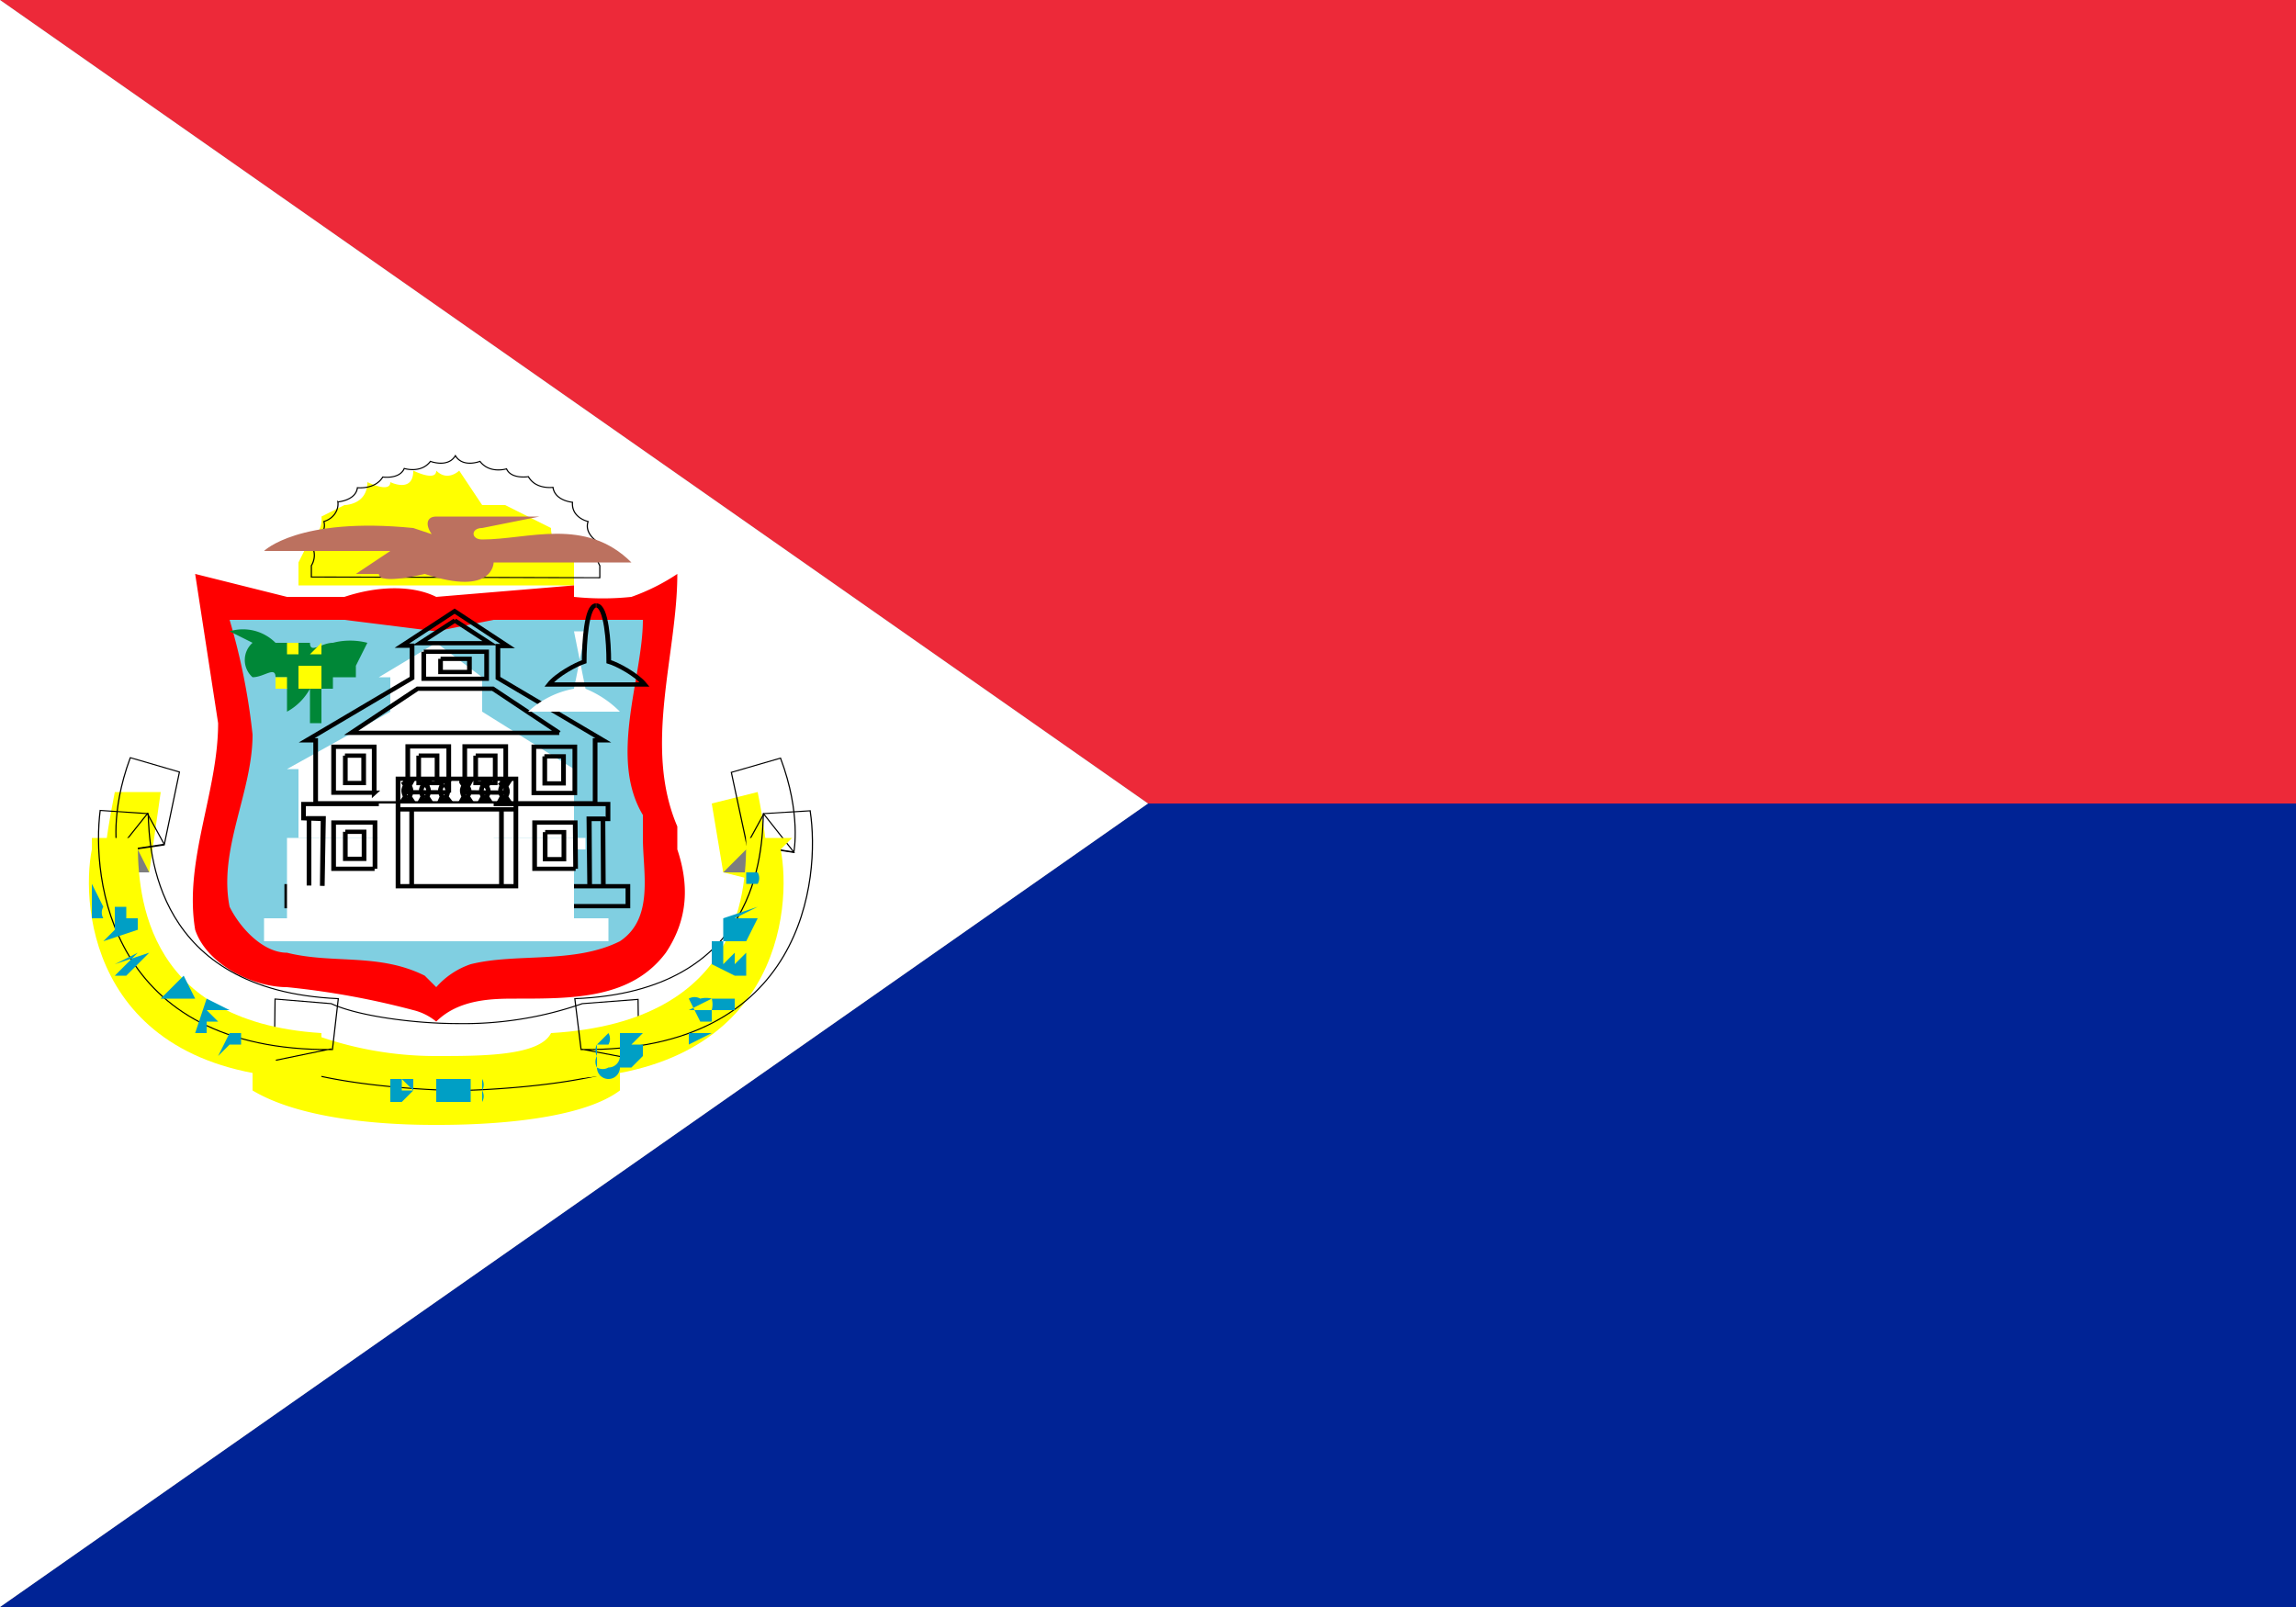 <svg xmlns='http://www.w3.org/2000/svg' width='20' height='14'><rect width="100%" height="100%" fill="#808080" stroke="none"/><path d='M0 0h22.5v7H10zm0 0' fill-rule='evenodd' fill='#ed2939'/><path d='M0 14h22.5V7H10zm0 0' fill-rule='evenodd' fill='#002395'/><path d='M0 0l10 7-10 7zm0 0' fill-rule='evenodd' fill='#fff'/><path d='M5 5.3v-.1V5v-.2s-.2 0-.2-.2l-.2-.1-.2-.1h-.2L4 4.1s-.1.1-.2 0c0 .1-.2 0-.2 0 0 .2-.2.1-.2.1 0 .1-.2 0-.2 0 0 .2-.2.2-.2.2l-.2.1a.2.2 0 01-.1.2l-.1.2v.2H5' fill='#ff0'/><path d='M377.2 843v-3.4s-1.8-3 .4-6c0 0-4.6-2.5-3.4-6.4 0 0-4.3-1-4-5.4 0 0-4.5-.4-5-4.2 0 0-4.4.7-6.3-3 0 0-4.4.8-5.6-2.2 0 0-4.3 1.5-6.8-2.1 0 0-4.4 1.9-6.3-1.6-1.9 3.5-6.4 1.6-6.4 1.6-2.4 3.5-6.7 2-6.7 2-1.2 3.1-5.5 2.4-5.5 2.4-2 3.6-6.5 3-6.5 3-.4 3.6-5 4-5 4a5.2 5.2 0 01-3.6 5.5c1 3.8-3.5 6.1-3.5 6.1 2.2 3.3.3 6.3.3 6.3v3.2zm0 0' transform='matrix(.034 0 0 .031 -7.6 -21.1)' fill='none' stroke-width='.3' stroke='#000'/><path d='M5 5.1l-1.2.1c-.2-.1-.5-.1-.8 0h-.5L1.7 5l.2 1.3c0 .6-.3 1.2-.2 1.8.1.3.5.5.8.5a7 7 0 011.1.2.5.5 0 01.2.1c.2-.2.5-.2.7-.2.5 0 1 0 1.3-.4.2-.3.2-.6.1-.9v-.2c-.3-.7 0-1.5 0-2.2a1.8 1.8 0 01-.4.2 2.4 2.4 0 01-.5 0' fill='red'/><path d='M5.6 7.1v.2c0 .3.1.7-.2.9-.4.2-.9.1-1.3.2a.7.7 0 00-.3.2l-.1-.1c-.4-.2-.8-.1-1.2-.2-.2 0-.4-.2-.5-.4-.1-.5.2-1 .2-1.5a5.6 5.6 0 00-.2-1h1l.8.1.5-.1h1.3c0 .5-.3 1.2 0 1.7' fill='#80cfe1'/><path d='M5 7.3v-.6l-.8-.5v-.3l-.4-.3-.5.3h.1v.3l-.9.5h.1v.6H5' fill='#fff'/><path d='M376 906.5v-17.8h2.1l-27-17.5v-9h2.5l-13.6-9.8-13.5 9.7h2.6v9.1l-27 17.5h2.3v17.7H376zm0 0' transform='matrix(.034 0 0 .031 -7.6 -21.1)' fill='none' stroke-width='1.2' stroke='#000'/><path d='M5.3 8v.2h-3V8h3' fill='#fff'/><path d='M384.4 929.8v5.5H297v-5.6h87.4zm0 0' transform='matrix(.034 0 0 .031 -7.6 -21.1)' fill='none' stroke-width='1.2' stroke='#000'/><path d='M2.5 8v-.6h.2V8v-.6h-.2v-.1h2.6v.1H5V8v-.6.6' fill='#fff'/><path d='M302.7 929.5v-18.9h3.7l-.3 19 .2-18.8-5-.2v-4h78v4.2h-4.8l.1 18.9-.2-19h3.6l.1 18.8' transform='matrix(.034 0 0 .031 -7.6 -21.1)' fill='none' stroke-width='1.2' stroke='#000'/><path d='M319.6 924.8v-13H309v13h10.5' transform='matrix(.034 0 0 .031 -7.6 -21.1)' fill='none' stroke-width='1.2' stroke='#000'/><path d='M312 914.4v7.6h4.8v-7.6H312m59 10.4l-.1-13h-10.4v13H371' transform='matrix(.034 0 0 .031 -7.6 -21.1)' fill='none' stroke-width='1.2' stroke='#000'/><path d='M363.2 914.5v7.6h4.8v-7.6h-4.8m7.6-11v-13h-10.5v13zm0 0' transform='matrix(.034 0 0 .031 -7.6 -21.1)' fill='none' stroke-width='1.2' stroke='#000'/><path d='M363.1 893.2v7.6h4.8v-7.6H363m-43.6 10.3v-13H309v12.9h10.5zm0 0' transform='matrix(.034 0 0 .031 -7.6 -21.1)' fill='none' stroke-width='1.2' stroke='#000'/><path d='M312 893v7.7h4.7V893h-4.8m26.6 10.4v-13H328v12.9h10.5' transform='matrix(.034 0 0 .031 -7.6 -21.1)' fill='none' stroke-width='1.2' stroke='#000'/><path d='M330.8 893v7.7h4.7V893h-4.7m22.3 10.4v-13h-10.5v12.9l10.5.1' transform='matrix(.034 0 0 .031 -7.6 -21.1)' fill='none' stroke-width='1.2' stroke='#000'/><path d='M345.4 893v7.7h5V893h-5' transform='matrix(.034 0 0 .031 -7.6 -21.1)' fill='none' stroke-width='1.2' stroke='#000'/><path d='M4.3 7v1h-1V7h1' fill='#fff'/><path d='M355.7 899.5v30.2h-30.2v-30.2zm-30.5 8.6h30.6M329 929.7v-21.4m23 21.4v-21.3m14.8-21.8l-17-12.4h-19.3l-17 12.4h53.3m-34.7-22.8v7.6h16.1v-7.6h-16.1' transform='matrix(.034 0 0 .031 -7.6 -21.1)' fill='none' stroke-width='1.2' stroke='#000'/><path d='M336.4 865.8v3.7h7.4v-3.7h-7.4M340 855l9 6.4h-17.9l9-6.4' transform='matrix(.034 0 0 .031 -7.6 -21.1)' fill='none' stroke-width='1.2' stroke='#000'/><path d='M5 5.5l.1.5a.9.9 0 01.3.2h-.8A.8.8 0 015 6l.1-.5' fill='#fff'/><path d='M376.3 850.8c2.6 0 3.2 10.5 3.2 15.8 2.2.7 7.1 3.6 9.2 6.4h-24.5c2-2.8 7-5.7 9-6.4 0-5.3.6-15.8 3-15.8m-49.4 49.5h2.2l-.6 1.2s1 1.4 0 3l.6 1h-2.2l.6-1s-1-1.8 0-3l-.6-1.2m4.6 0h2l-.5 1.2s1 1.4 0 3l.6 1h-2.1l.5-1s-1-1.8 0-3l-.5-1.2m5 0h2l-.6 1.2s1 1.4 0 3l.7 1h-2.1l.4-1s-1-1.8 0-3l-.6-1.2zm5.4 0h2.2l-.7 1.4s1 1.2 0 2.8l.6 1h-2l.5-1s-1-1.8 0-3l-.6-1zm5 0h2.1l-.7 1.4s1 1.2 0 2.8l.6 1h-2l.5-1s-1-1.8 0-3l-.6-1m4.9 0h2.2l-.7 1.2s1 1.2 0 2.8l.6 1h-2l.5-1s-1-1.8 0-3l-.6-1' transform='matrix(.034 0 0 .031 -7.6 -21.1)' fill='none' stroke-width='1.2' stroke='#000'/><path d='M3.8 9.2c.4 0 .9 0 1-.2h.6v.5c-.4.3-1.4.3-1.6.3-.2 0-1.1 0-1.6-.3V9h.5a3.1 3.1 0 001.1.2' fill='#ff0'/><path d='M340.7 968.3a85 85 0 0032-5.6l14.3-1.2.2 17.6c-12.1 6.6-40.3 8-46.4 8-6.2 0-34.7-1.4-47-8.2l.2-17.5 14.4 1.3c6.6 3.4 21 5.6 32.3 5.6' transform='matrix(.034 0 0 .031 -7.6 -21.1)' fill='none' stroke-width='.3' stroke='#000'/><path d='M1 6.9h.4l-.1.7H.9s0-.2.1-.7' fill='#ff0'/><path d='M257 893.6l12.5 4-3.9 20.5-12 1.9s-2-10.7 3.3-26.4zm0 0' transform='matrix(.034 0 0 .031 -7.6 -21.1)' fill='none' stroke-width='.3' stroke='#000'/><path d='M1.3 7.6H.9l.3-.2.1.2' fill='#7e7e7e'/><path d='M265.6 917.9l-12 2 7.7-10.6 4.3 8.6' transform='matrix(.034 0 0 .031 -7.6 -21.1)' fill='none' stroke-width='.3' stroke='#000'/><path d='M.8 7.3h.4c0 .4 0 1.6 1.6 1.7v.4c-2 0-2.1-1.5-2-2' fill='#ff0'/><path d='M249.2 908.4l12.3.9c.3 10.3 1.5 49.7 48.7 52l-1.5 14.3c-57.4.6-61.7-48.4-59.5-67.2zm45 70.2l14.2-3.2' transform='matrix(.034 0 0 .031 -7.6 -21.1)' fill='none' stroke-width='.3' stroke='#000'/><path d='M6.6 6.9l-.4.1.1.6.4.1s0-.3-.1-.8' fill='#ff0'/><path d='M423.5 893.7l-12.6 4 4 20.5 12 2s2-10.8-3.4-26.5zm0 0' transform='matrix(.034 0 0 .031 -7.6 -21.1)' fill='none' stroke-width='.3' stroke='#000'/><path d='M6.3 7.6h.4l-.2-.2-.2.2' fill='#7e7e7e'/><path d='M414.9 918l12 2.1-7.7-10.7-4.3 8.6' transform='matrix(.034 0 0 .031 -7.6 -21.1)' fill='none' stroke-width='.3' stroke='#000'/><path d='M6.9 7.3h-.4c0 .4 0 1.6-1.7 1.7v.4c2 0 2.1-1.5 2-2' fill='#ff0'/><path d='M431.1 908.5l-12 .8c-.3 10.4-1.1 50-48.3 52l1.6 14.3c57.4.7 61.3-48.3 58.7-67zm-44.2 70l-14.3-3' transform='matrix(.034 0 0 .031 -7.6 -21.1)' fill='none' stroke-width='.3' stroke='#000'/><path d='M3.6 9.5h-.1v-.1m0 .2l.1-.1v-.1h-.2v.2m.3-.2h.1m0 .2H4a.2.2 0 000-.1v-.1h-.2v.2m.3 0v-.2h.1v.2M4 9.4a.2.2 0 000 .1v.1h.2a.1.1 0 000-.1.1.1 0 000-.1H4 4M5.3 9a.1.1 0 010 .1h-.1v.2a.1.1 0 00.2 0v-.1h-.1.1a.1.1 0 01-.1.1.1.1 0 01-.1 0 .1.1 0 010-.1.1.1 0 010-.1m.3 0l.1-.1v.1m0 .1V9h.2L5.6 9h-.2v.3h.1M6 9L5.8 9l.2-.1-.2.1H6L6 9h.2l-.2.1m.2-.4h.2v.1H6m.2 0a.2.2 0 000-.1.2.2 0 00-.1 0 .1.1 0 00-.1 0l.1.2h.1m.2-.3l-.3-.1.3.1m0-.1l-.2-.1v-.2h.1v.2l.1-.1v.1l.1-.1v.2m0-.3h-.2V8l.3-.1h-.2.2l-.2.1h.2m0-.2v-.1-.1.1h-.1-.1v-.1.1h.1v-.1h.1a.1.1 0 010 .1m-5.8 0V8H1v-.1h.1V8H1 .9a.1.1 0 010-.1m0 .3l.3-.1v.2V8H1v.2-.1H1v.1-.1m0 .3l.3-.1-.2.2h.3l-.2.1.2-.1H1l.2-.2-.2.1m.4.3v-.1.1m-.2 0H1.7l-.1-.2-.2.2m.3.3l.1-.3.2.1h-.2l.1.1h-.1v.1h-.1M2 9h.1H2m0 .1h.1V9L2 9l-.1.2' fill='#009fc5'/><path d='M2.3 4.8s.3-.3 1.3-.2l.3.1h-.1c-.1-.1-.1-.2 0-.2h.9l-.5.1c-.1 0-.1.1 0 .1.4 0 .9-.2 1.3.2h-.3-.6-.3s0 .3-.6.1c0 0-.4.1-.4 0h-.2l.3-.2h-.8-.3' fill='#bc715f'/><path d='M2.5 5.6h.2c0 .1.1 0 .2 0a.6.6 0 01.3 0l-.1.2v.1h-.2V6h-.1v.3h-.1V6a.5.5 0 01-.2.2V6a.1.1 0 010-.1h-.1c0-.1-.1 0-.2 0a.2.2 0 010-.3L2 5.5a.4.4 0 01.4.1' fill='#008737'/><path d='M2.6 5.6s0 .1 0 0v.1h-.1v-.1m.3 0v.1h-.1s0-.1 0 0m-.2 0v.1h.1-.1V6h-.1v-.1h.1' fill='#ff0'/><path d='M2.7 5.8h-.1m.2 0' fill='#fff'/><path d='M2.8 5.8V6h-.2v-.1-.1h.2' fill='#ff0'/><path d='M2.7 5.9'/><path d='M2.7 6v-.1' fill='#fff'/></svg>